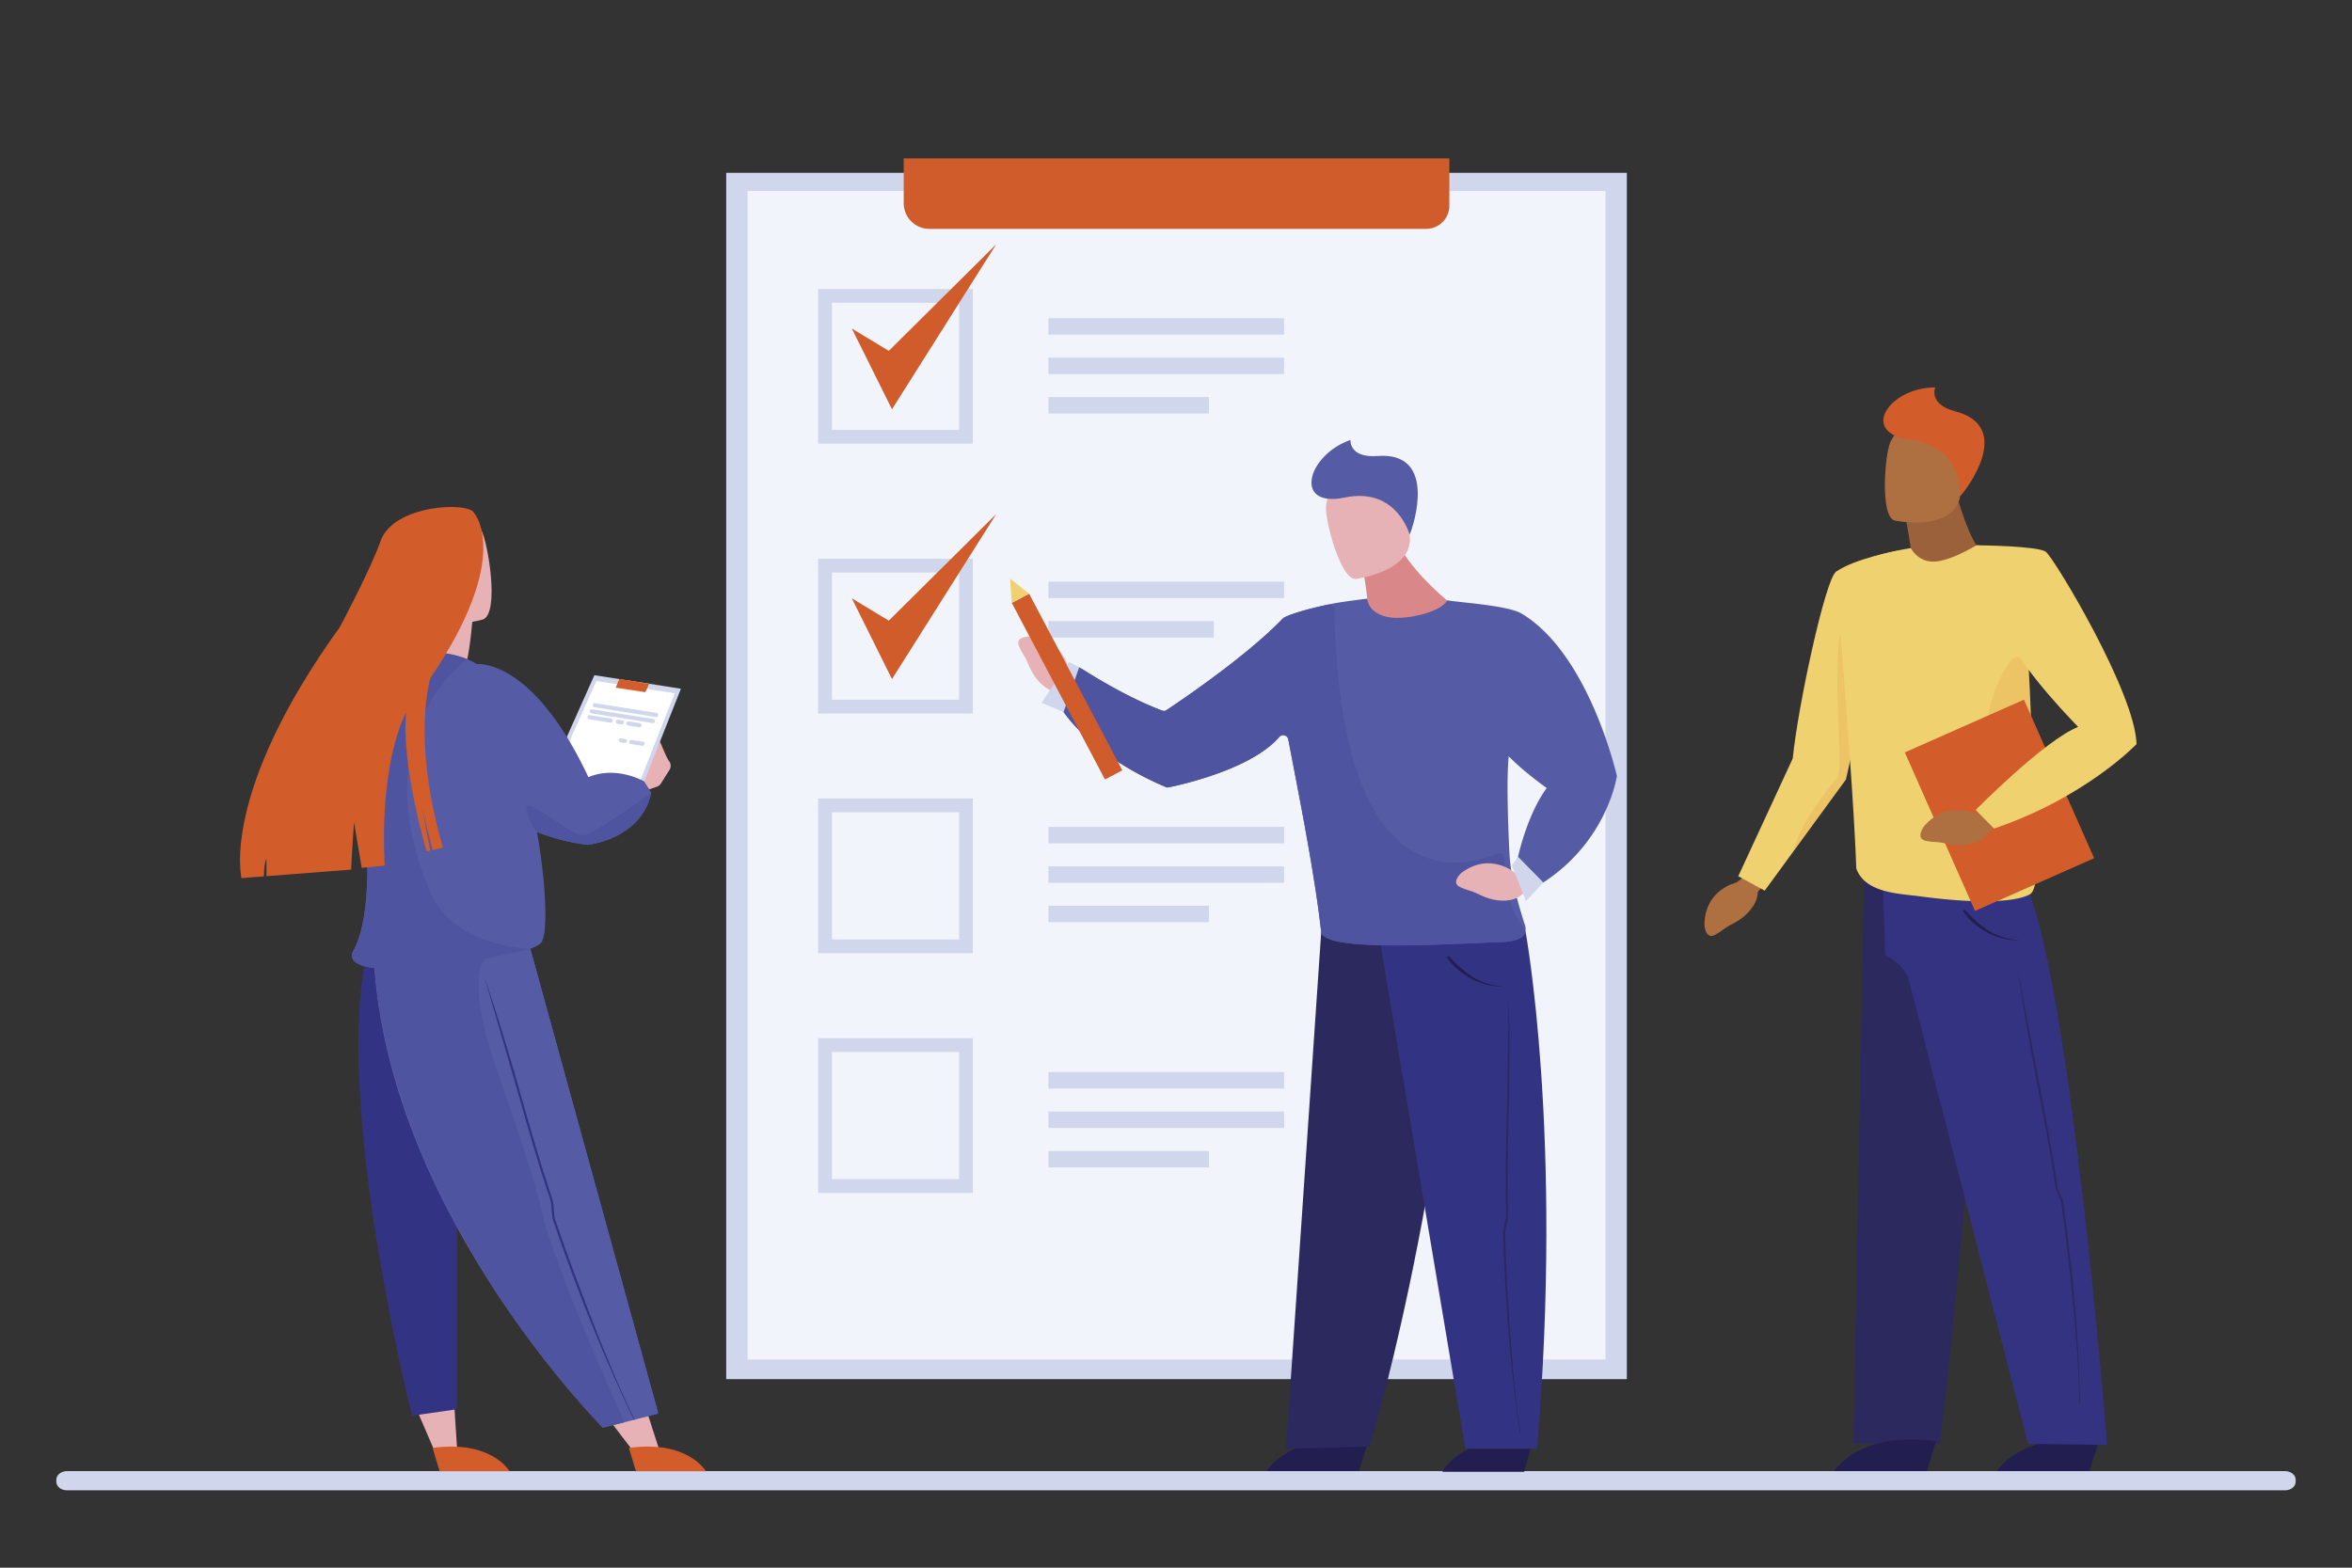 <svg id="Слой_2" data-name="Слой 2" xmlns="http://www.w3.org/2000/svg" viewBox="0 0 3000 2000"><rect x="0" y="0" width="3000" height="2000" fill="#333333" stroke="none"/><defs><style>.cls-1{fill:#d0d6ec;}.cls-2{fill:#2b295e;}.cls-3{fill:#221e50;}.cls-4{fill:#af7041;}.cls-5{fill:#333381;}.cls-6{fill:#f0d170;}.cls-7{fill:#dc8d39;opacity:0.2;}.cls-8{fill:#9b613a;}.cls-9{fill:#d35c2b;}.cls-10{fill:#d25c2a;}.cls-11{fill:#f1f4fa;}.cls-12{fill:#d05c2b;}.cls-13{fill:#d98789;}.cls-14{fill:#e7b2b6;}.cls-15{fill:#555ca5;}.cls-16{fill:#333383;}.cls-17{fill:#4f54a0;}.cls-18{fill:#fff;}</style></defs><title>Монтажная область 5</title><g id="_floor" data-name="
floor"><path class="cls-1" d="M2914.66,1876.83H85.34c-7.41,0-13.48,4.86-13.48,10.79v2.89c0,5.94,6.07,10.79,13.48,10.79H2914.66c7.41,0,13.48-4.85,13.48-10.79v-2.89C2928.14,1881.69,2922.07,1876.83,2914.66,1876.83Z"/></g><g id="man_1" data-name="man 1"><path class="cls-2" d="M2377.88,1108.62l157,28.38s-19.87,363.67-60.62,705.67l-110.16-1.1Z"/><path class="cls-3" d="M2677,1838.58l-11.89,38.25h-118S2577.31,1825.23,2677,1838.58Z"/><path class="cls-3" d="M2469.5,1838.58l-11.89,38.25h-118S2369.77,1825.23,2469.5,1838.58Z"/><path class="cls-4" d="M2232.37,1112.61l-17.49,13.29s-40.88,8.79-40.85,54.65c0,0,1.4,18.79,13.68,12s6.81-5.9,24.29-15.07,30.14-25.42,30-39.57l17.38-20.25Z"/><path class="cls-5" d="M2687.69,1843.3s-47.87-609.93-107.33-722.37l-179.23-13,3.4,110.4s20.24,9.6,29.17,27.84l153,595.89Z"/><path class="cls-6" d="M2420.55,702.5l-27.93,123.38-38.18,168.63L2287,1086.86l-36.1,49.4-33.74-18.4,69.51-150.27c6.39-65.42,41.44-228.49,55.21-238.18C2366,712.37,2420.55,702.5,2420.55,702.5Z"/><path class="cls-7" d="M2392.62,825.88l-38.18,168.63L2287,1086.86c8-37,48.55-84.58,56.92-95.76,9.2-12.26-13.29-178.89,12.27-206.49s35.77,38.85,35.77,38.85Z"/><path class="cls-8" d="M2426.13,640.64s6.34,23.35,12.82,71.05c0,0,37.29,32.24,52.81,29.31,13.47-2.55,29.17-45.34,29.17-45.34s-14.86-21.11-29.53-81.14Z"/><path class="cls-4" d="M2416.71,664.08s74.43,15.63,83.45-30.87,24.7-75.8-22.44-87.75-59.84,4-66.63,18.79S2397.58,658.82,2416.71,664.08Z"/><path class="cls-9" d="M2500.16,633.21s4.54-63.27-62.62-71.91-28-67.11,30.93-67.08c0,0-9.62,21.29,25.92,30.68C2569,544.62,2508.51,624.41,2500.16,633.21Z"/><path class="cls-3" d="M2578.06,1199.92c-51.79,0-74.3-37.57-74.52-38l2.39-1.39c.11.18,16.76,19.46,34.73,29.19C2558.86,1199.61,2578.37,1199.92,2578.06,1199.92Z"/><path class="cls-2" d="M2653.18,1790.82c-1-55.33-5.1-120.49-12.72-187.91-1.17-10.3-2.43-20.9-3.75-31.48-1.46-11.68-3-23.5-4.6-35.12-.55-4-2.42-8.4-4.23-12.66-1.68-4-3.42-8.06-3.92-11.5-6.38-44.15-14.12-84.25-20.94-119.64q-2.68-13.92-5.23-27.28c-15.21-80.51-23.54-126.18-23.6-126.63h0c0,.45,5.78,46.33,21,127q2.52,13.38,5.23,27.29c6.82,35.35,14.55,75.42,20.91,119.49.56,3.85,2.38,8.14,4.15,12.29s3.51,8.28,4,11.85c1.59,11.61,3.14,23.42,4.6,35.08,1.32,10.58,2.58,21.16,3.74,31.45,7.62,67.33,13.63,132.75,14.62,188Z"/><path class="cls-6" d="M2588.19,1141.37c-1.18.43-26.06,17.38-140,2.05-25.28-3.4-69.13-3.89-80.51-35.44-3.49-107.94-27-378.06-25.8-378.57-.47,1.66,34.81-20.42,95.32-30.15,4.51,7.7,13.35,16.8,27.68,17.2,17.25.48,42.57-12.84,56.09-20.8a376.94,376.94,0,0,1,54,8.2c1.73.39,8.31,69.12,12.76,151.33,1.32,24.42,2.46,50,3.21,75.39C2593.83,1029,2607.18,1134.5,2588.19,1141.37Z"/><path class="cls-7" d="M2590.87,930.58c-18.24,8.33-53.81,21.28-55.32-3.37-2.05-33.22,25-86.89,35.78-88.93,6.25-1.2,12.35,8.57,16.33,16.91C2589,879.61,2590.12,905.22,2590.87,930.58Z"/><rect class="cls-10" x="2467.27" y="916.8" width="166.2" height="221.19" transform="translate(-197.59 1120.37) rotate(-23.88)"/><path class="cls-4" d="M2525.93,1032l-5.44,6.77s-37.24-19.58-66.78,15.86c0,0-11,15.41,2.81,18.1s9.06-.17,28.47,4,39.67-.2,48.68-11.22l9.95-12.31Z"/><path class="cls-6" d="M2521.6,695.66s77.52.63,87.88,8.29,114,179.39,115.69,245.32c0,0-64.28,67.9-181.7,107.77L2520,1033.27s88.52-89.53,130.73-105.89c0,0-69.84-70.87-85.19-109S2521.6,695.66,2521.6,695.66Z"/></g><rect class="cls-1" x="926.3" y="220.48" width="1148.75" height="1538.97"/><rect class="cls-11" x="953.48" y="243.73" width="1094.39" height="1490.65"/><path class="cls-1" d="M1240.88,566H1043.57V368.69h197.31Zm-179.77-17.54h162.23V386.23H1061.11Z"/><polygon class="cls-12" points="1086.51 419.12 1137.73 522.15 1270.66 311.69 1133.65 447.62 1086.51 419.12"/><path class="cls-1" d="M1240.88,910.18H1043.57V712.88h197.31Zm-179.77-17.53h162.23V730.42H1061.11Z"/><polygon class="cls-12" points="1086.51 763.3 1137.73 866.34 1270.66 655.88 1133.65 791.8 1086.51 763.3"/><rect class="cls-1" x="1337.27" y="742.12" width="300.6" height="20.94"/><rect class="cls-1" x="1337.27" y="792.42" width="210.95" height="20.94"/><rect class="cls-1" x="1337.27" y="1054.95" width="300.6" height="20.94"/><rect class="cls-1" x="1337.27" y="1105.25" width="300.6" height="20.94"/><rect class="cls-1" x="1337.27" y="1155.55" width="204.73" height="20.94"/><rect class="cls-1" x="1337.27" y="1367.78" width="300.6" height="20.94"/><rect class="cls-1" x="1337.27" y="1418.08" width="300.6" height="20.94"/><rect class="cls-1" x="1337.27" y="1468.38" width="204.73" height="20.94"/><path class="cls-1" d="M1240.88,1216H1043.57V1018.7h197.31Zm-179.77-17.53h162.23V1036.24H1061.11Z"/><path class="cls-1" d="M1240.88,1521.83H1043.57V1324.52h197.31Zm-179.77-17.54h162.23V1342.06H1061.11Z"/><path class="cls-12" d="M1152.7,202.08v57.18a32.7,32.7,0,0,0,32.7,32.7h633.72a29.52,29.52,0,0,0,29.53-29.52V202.08Z"/><rect class="cls-1" x="1337.27" y="405.96" width="300.6" height="20.94"/><rect class="cls-1" x="1337.27" y="456.26" width="300.6" height="20.94"/><rect class="cls-1" x="1337.27" y="506.57" width="204.73" height="20.94"/><g id="man_2" data-name="man 2"><path class="cls-13" d="M1736.85,717.8s9.07,45.82,8,64.07l87.39,30.18,13.34-46.18s-36.78-29.92-56.67-62.35Z"/><path class="cls-14" d="M1729.36,738.58S1804.74,729,1798,682.1s-1.51-79.65-49.93-75.48-55.18,23.38-56.74,39.56S1709.58,739.87,1729.36,738.58Z"/><path class="cls-15" d="M1798,682.1s-16.44-61.22-82.67-47.37-48.4-54.19,7.22-73.45c0,0-2.1,23.24,34.53,20.47C1834,575.93,1803,671.06,1798,682.1Z"/><path class="cls-3" d="M1745.21,1838.58l-11.89,38.23H1615.4S1645.56,1825.25,1745.21,1838.58Z"/><path class="cls-3" d="M1954.7,1839.42l-10.52,38.23H1839.75S1866.46,1826.09,1954.7,1839.42Z"/><path class="cls-2" d="M1685.21,1189.38l181.62,1.43s-31.22,347.19-119.71,654.56l-106.75,2.86Z"/><path class="cls-16" d="M1761.11,1205.87l184.57-18.34s48.51,260.87,14.85,660.7h-91.41Z"/><path class="cls-2" d="M1939,1829.67c-8.29-54.67-15.15-119.54-18.92-187.23-.57-10.35-1.11-21-1.58-31.65-.51-11.74-1-23.64-1.34-35.36-.13-4,1-8.68,2-13.18,1-4.18,2-8.51,1.94-12-1.11-44.55-.2-85.36.61-121.36.21-9.44.42-18.68.58-27.74,1.51-81.86,2.08-128.24,2.06-128.69h0c0,.45,2.06,46.6.55,128.57q-.26,13.59-.59,27.75c-.8,36-1.71,76.73-.61,121.21.1,3.88-1,8.42-2,12.8s-2.08,8.74-2,12.34c.37,11.71.82,23.59,1.34,35.33.47,10.64,1,21.27,1.57,31.61,3.77,67.59,8.79,133,17.06,187.62Z"/><path class="cls-3" d="M1920,1259c-51.8,0-74.3-37.58-74.53-38l2.39-1.39c.11.19,16.76,19.46,34.74,29.19C1900.82,1258.64,1920.34,1259,1920,1259Z"/><path class="cls-14" d="M1375.81,875.81,1364,857.28s-5.37-41.47-51.09-45.23c0,0-18.83-.16-13.1,12.64s5.32,7.27,13,25.45,22.84,32.14,37,33.17l18.75,19Z"/><path class="cls-15" d="M2062.38,990s-13,91.52-107.76,144.2c0,0-8-33.28-19.29-37,0,0,11.13-55.81,37.5-91.88,0,0-10.49-7.36-24.16-18.54a301,301,0,0,1-24.3-21.89c-2.53,25-1.53,71.64.78,120.74,1.73,37,12.32,70.1,19.46,93.21,0,0,11.35,22.92-32.77,23.12-7.77,0-18.49.72-31.1,1.26h0c-66.66,2.78-193.06,9-195.6-14.47-9-83.49-36-211.87-44.75-261.17-28.15,54.12-151.68,77.2-151.68,77.2C1374,956.55,1345.47,890,1345.47,890c1.79-2.75,31.08-38.93,31.08-38.93s57.13,37.94,108.76,56.51c0,0,99.48-64.92,150.86-118.51,3.65-3.8,32.06-12.92,65.67-19.34,13.1-2.51,42.18-6,42.18-6a31.8,31.8,0,0,0,2.44,8.39l.1.19a1.08,1.08,0,0,1,.16.25c1.92,3.55,5.65,7.36,11.14,10.34l.15.07a42.53,42.53,0,0,0,10.18,3.79,56.94,56.94,0,0,0,13.36,1.5h.16c26.75-.05,59.61-10.88,63.88-22.45l3.35.51c21.54,3,75.56,6.63,92.16,16.63C2027.55,835.07,2062.38,990,2062.38,990Z"/><path class="cls-17" d="M1911.84,1202c-7.77.25-18.49.72-31.1,1.26h0c-66.66,2.78-193.06,9-195.6-14.47-8.15-75.55-31.07-187.85-41.8-245.07a6.82,6.82,0,0,0-11.88-3.18c-35.73,41.13-125.78,60.84-140.65,63.86a6.82,6.82,0,0,1-4-.41c-96.5-41.08-131.17-95-139.27-109.94a6.79,6.79,0,0,1,.63-7.44c5.54-7.09,18.19-22.78,24.59-30.7a6.82,6.82,0,0,1,9-1.47c14.73,9.39,58.92,36.53,100.42,52a6.75,6.75,0,0,0,6.12-.72c16.7-11.08,101.77-68.42,148-116.6,3.35-3.49,27.59-11.47,57.56-17.72a6.83,6.83,0,0,1,8.23,6.56c7,380.52,173.36,325.91,207,310.91a6.83,6.83,0,0,1,8.92,3.2h0a7,7,0,0,1,.7,2.68c1.82,36.4,8.05,69.73,23.18,85.81C1941.8,1180.54,1960.71,1200.35,1911.84,1202Z"/><path class="cls-14" d="M1939.52,1108.41l-6.85,5.31s-31.62-27.71-68.59-.18c0,0-14.32,12.4-1.5,18.25s8.85,2,26.73,10.55,38.58,9.07,49.92.46l12.53-9.64Z"/><polygon class="cls-1" points="1936.26 1092.96 1928.48 1104.29 1946.48 1149.63 1968.52 1125.85 1936.26 1092.96"/><polygon class="cls-1" points="1376.55 851.09 1363.18 844.59 1328.52 896.68 1356.64 908.28 1376.55 851.09"/></g><g id="girl"><polygon class="cls-14" points="532.96 1801.63 554.39 1851.41 582.97 1847.95 577.9 1768.45 532.96 1801.63"/><polygon class="cls-14" points="780.83 1816.3 813.8 1859.3 840.66 1848.94 816.25 1773.11 780.83 1816.3"/><path class="cls-14" d="M853.79,971.51h0a9.67,9.67,0,0,0-.83-1.08c-3.5-5.32-11.12-24.39-11.12-24.39s-25,48.73-22.65,50.22l1,.6,7.79,10.24,9.11-3.22a9.59,9.59,0,0,0,1.7-.61h0a9.65,9.65,0,0,0,4.16-3.64l11-17.46A9.82,9.82,0,0,0,853.79,971.51Z"/><path class="cls-14" d="M613.59,675.66c-9.07-16.32-25-33.44-77.85-15.61s-32.31,50-17.87,102.34c4.23,15.34,14.4,24.08,26.66,28.79-3.14,25.78-22.64,68.18-22.64,68.18H591c6.44-15.61,10.1-50.94,11.42-66,8.22-1.49,13.58-3.06,13.58-3.06C637.42,782.61,622.66,692,613.59,675.66Z"/><path class="cls-16" d="M468.47,1211.81l114.3,23.08v563l-57.15,8.24S424.23,1408.38,468.47,1211.81Z"/><path class="cls-15" d="M461.09,997.81s-17.17-32.66-16.68-68.33c.45,34.48,16.68,65.34,16.68,65.34s7.74,52.79,7.63,108.71C468.56,1048.75,461.09,997.81,461.09,997.81Z"/><polygon class="cls-1" points="723.57 938.83 758.14 861.4 868.52 878.68 813.21 1018.33 702.14 996.9 723.57 938.83"/><polygon class="cls-18" points="729.39 938.92 760.7 868.79 860.68 884.44 810.59 1010.94 709.98 991.53 729.39 938.92"/><path class="cls-9" d="M551.73,1847.2l9,29.73H649.9S627.08,1836.83,551.73,1847.2Z"/><path class="cls-15" d="M830.67,1011.42c-12.91,59.91-81.35,66.36-81.35,66.36a261.07,261.07,0,0,1-64.42-16.39c.25,1.4.5,2.78.74,4.16,12,69.7,13,129.84,4,137.83-24,21.19-174.35,35.84-212,31.6S450,1214.33,450,1214.33c34.1-59.11,11-216.51,11-216.51S385.45,864,513.58,835.56c28.39-6.31,69.13-4.66,94.6,11.69,0,0,70.35-8.82,142.35,144.21,36-15.12,71.16,5.46,71.16,5.46Z"/><path class="cls-9" d="M802.17,1847.2l9,29.73h89.18S877.53,1836.83,802.17,1847.2Z"/><path class="cls-15" d="M477.69,1234.89l198.76-24.38,163,591.5L769,1819.9S501.66,1553,477.69,1234.89Z"/><path class="cls-15" d="M839.49,1803.55l-42.75,10.84-27.76,7s-267.32-266.93-291.3-585l129.39-18.66,68.66-9.89Z"/><path class="cls-17" d="M596.09,841s-134.74,94-47,297c0,0,19.79,65.13,127.38,72.51,1.37.09-71.77,15.74-70.14,15.85-14.29.56-121.28,9.45-128.69,8.62C440,1230.72,450,1214.33,450,1214.33,484.09,1155.23,461,997.8,461,997.8S385.45,864,513.57,835.54a158.63,158.63,0,0,1,47.15-2.74C577,833.34,596.09,841,596.09,841Z"/><path class="cls-16" d="M808.55,1811.4c-25.78-53.38-53.32-117.67-78.6-185.82-3.86-10.42-7.78-21.16-11.63-31.92-4.24-11.87-8.47-23.92-12.56-35.8-1.4-4.09-1.74-9.21-2.07-14.15-.31-4.61-.62-9.37-1.81-12.9-15.22-45.29-27.2-87.38-37.76-124.51q-4.15-14.61-8.18-28.61c-24.35-84.33-38.44-132-38.6-132.49h0c.17.46,16.85,47.1,41.23,131.54q4,14,8.19,28.62c10.55,37.1,22.51,79.15,37.71,124.37,1.33,3.94,1.66,8.93,2,13.75s.63,9.61,1.89,13.27c4.09,11.87,8.31,23.9,12.55,35.76,3.85,10.75,7.75,21.48,11.61,31.89,25.24,68,51.09,133.51,76.83,186.8Z"/><path class="cls-9" d="M548.61,865.58c105.92-155.93,56.27-210.8,56.27-210.8C599.3,639.52,502,643.34,485.53,690c-13.4,37.82-52.08,110-52.08,110-153,212.31-125.36,320.23-125.36,320.23l28.45-2.19c.22-8.68,1-18.26,3.35-22.43v22.17l108-8.37c.86-21.72,3.71-60.31,3.71-60.31l9.77,58.07,29.28-2.82c-6-121.23,19.75-180.76,27.37-195.51-6.54,67.39,26.08,177.3,26.08,177.3l4.67-1-10.59-55,13.55,54.28,13.14-3C533.19,970.84,540.43,900.13,548.61,865.58Z"/><polygon class="cls-9" points="789.88 866.37 785.33 877.3 823.12 883.06 827.95 872.33 789.88 866.37"/><path class="cls-1" d="M836.56,914.75l-78.13-12.43a2.63,2.63,0,0,1-2.17-3h0a2.62,2.62,0,0,1,3-2.17l78.14,12.43a2.63,2.63,0,0,1,2.17,3h0A2.63,2.63,0,0,1,836.56,914.75Z"/><path class="cls-1" d="M832.49,922.5l-78.13-12.44a2.61,2.61,0,0,1-2.17-3h0a2.62,2.62,0,0,1,3-2.17l78.13,12.43a2.63,2.63,0,0,1,2.17,3h0A2.62,2.62,0,0,1,832.49,922.5Z"/><path class="cls-1" d="M778.52,921.91l-26.93-4.28a2.63,2.63,0,0,1-2.17-3h0a2.64,2.64,0,0,1,3-2.18l26.93,4.29a2.61,2.61,0,0,1,2.17,3h0A2.61,2.61,0,0,1,778.52,921.91Z"/><path class="cls-1" d="M792.93,924.2l-5.27-.83a2.64,2.64,0,0,1-2.17-3h0a2.64,2.64,0,0,1,3-2.18l5.26.84a2.62,2.62,0,0,1,2.17,3h0A2.61,2.61,0,0,1,792.93,924.2Z"/><path class="cls-1" d="M815.34,927.77,801,925.48a2.61,2.61,0,0,1-2.17-3h0a2.62,2.62,0,0,1,3-2.17l14.36,2.29a2.62,2.62,0,0,1,2.17,3h0A2.62,2.62,0,0,1,815.34,927.77Z"/><path class="cls-1" d="M796.71,947.9l-5.26-.84a2.63,2.63,0,0,1-2.18-3h0a2.63,2.63,0,0,1,3-2.17l5.26.84a2.61,2.61,0,0,1,2.17,3h0A2.61,2.61,0,0,1,796.71,947.9Z"/><path class="cls-1" d="M819.12,951.47l-14.36-2.29a2.61,2.61,0,0,1-2.17-3h0a2.61,2.61,0,0,1,3-2.17l14.36,2.28a2.63,2.63,0,0,1,2.17,3h0A2.63,2.63,0,0,1,819.12,951.47Z"/><path class="cls-17" d="M796.74,1814.39l-27.76,7s-267.31-270.08-291.29-588.17l142-10s-30,19.07,17.57,151.78c48,133.92,57.57,185.36,57.57,185.36S718.51,1643.09,796.74,1814.39Z"/><path class="cls-14" d="M853.73,876.36h0L824.18,872l-33.07-5.43a.29.29,0,0,0,.39.07l32.91,5.15Z"/><path class="cls-17" d="M830.67,1011.42c-12.91,59.91-81.35,66.36-81.35,66.36a261.07,261.07,0,0,1-64.42-16.39c.25,1.4-17.46-26.24-12.87-32.37,6.58-8.77,58.47,39.46,73.08,36.55S830.67,1011.42,830.67,1011.42Z"/></g><g id="_pencil" data-name="
pencil"><rect class="cls-12" x="1348.52" y="748.57" width="25.03" height="254.74" transform="translate(2973.56 1015.45) rotate(152.18)"/><polygon class="cls-6" points="1288.39 738.25 1312.67 757.45 1290.53 769.13 1288.39 738.25"/></g></svg>